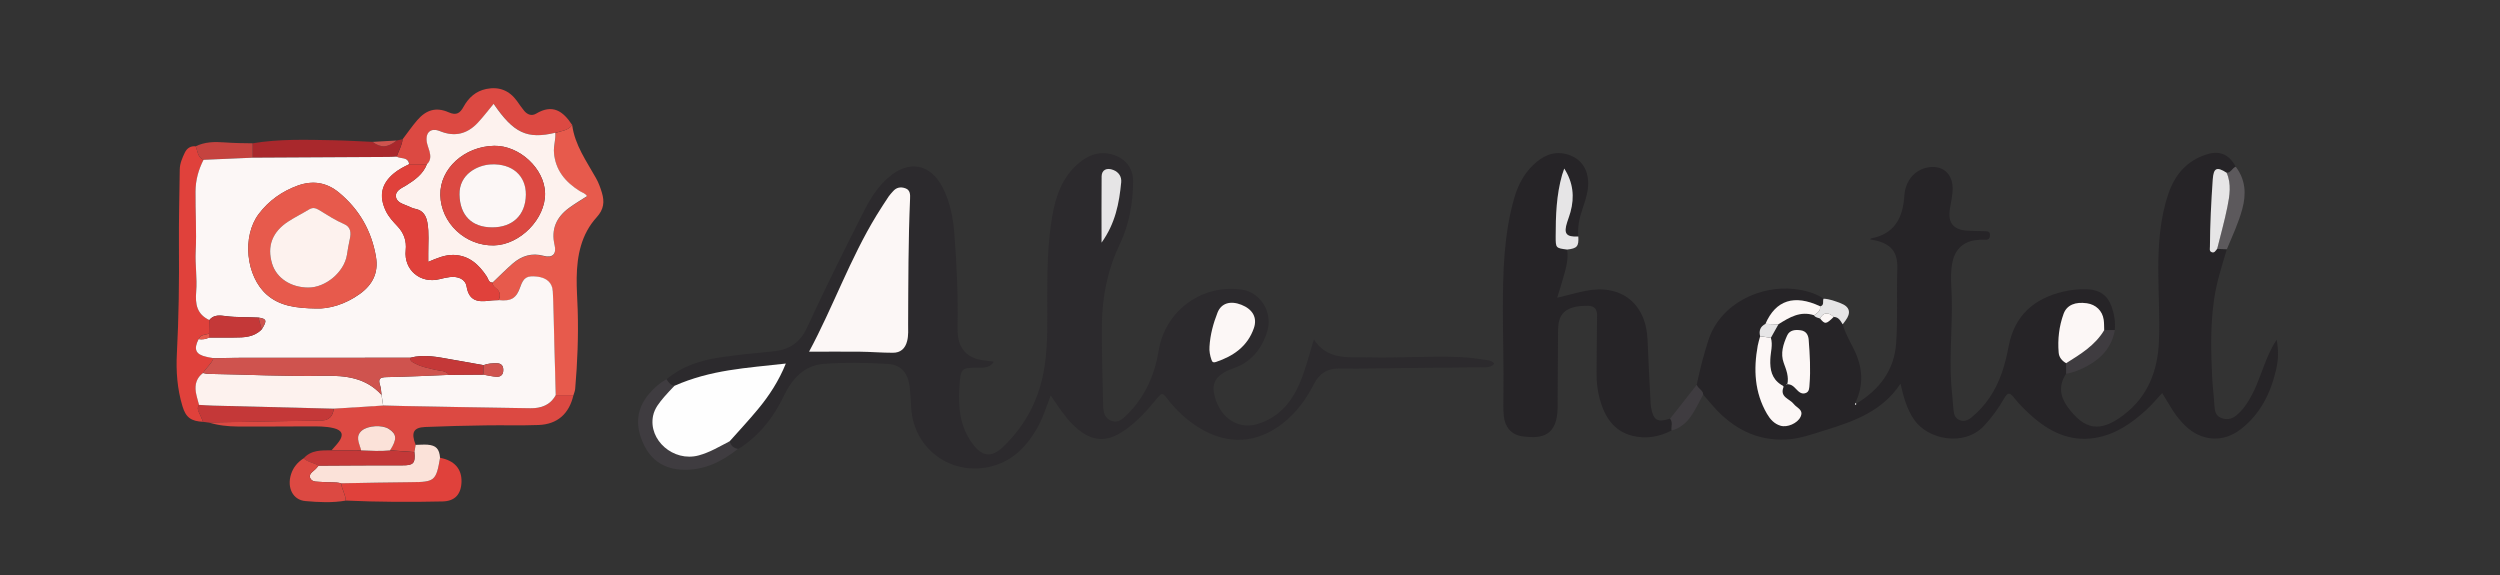 <?xml version="1.0" encoding="utf-8"?>
<!-- Generator: Adobe Illustrator 23.0.5, SVG Export Plug-In . SVG Version: 6.00 Build 0)  -->
<svg version="1.1" id="Capa_1" xmlns="http://www.w3.org/2000/svg" xmlns:xlink="http://www.w3.org/1999/xlink" x="0px" y="0px"
	 viewBox="0 0 400 92" style="enable-background:new 0 0 400 92;" xml:space="preserve">
<rect x="0" y="0" width="400" height="92" fill="#333333" stroke="none"/>
<style type="text/css">
	.st0{fill:#262427;}
	.st1{fill:#2C2A2D;}
	.st2{fill:#E75A4C;}
	.st3{fill:#DC4942;}
	.st4{fill:#E0413B;}
	.st5{fill:#FBE2D9;}
	.st6{fill:#A9282C;}
	.st7{fill:#3F3C40;}
	.st8{fill:#C43838;}
	.st9{fill:#5C595C;}
	.st10{fill:#E6E5E6;}
	.st11{fill:#C5433F;}
	.st12{fill:#CF534E;}
	.st13{fill:#FCF7F6;}
	.st14{fill:#FEFEFE;}
	.st15{fill:#FDF2EE;}
</style>
<g>
	<path class="st0" d="M356.3,39.88c-0.8,2.63-1.63,5.23-2.04,7.97c-0.62,4.26-0.52,8.52-0.3,12.79c0.08,1.43,0.27,2.86,0.35,4.29
		c0.05,0.81,0.19,1.54,0.99,1.9c0.87,0.39,1.73,0.27,2.47-0.33c1.11-0.89,1.87-2.07,2.53-3.31c1.09-2.04,1.7-4.29,2.65-6.39
		c0.37-0.83,0.79-1.65,1.31-2.45c0.32,1.6,0.29,3.17-0.07,4.74c-0.87,3.79-2.52,7.15-5.66,9.58c-2.84,2.21-6.32,1.95-8.91-0.57
		c-0.75-0.73-1.4-1.54-1.96-2.41c-0.54-0.84-1.04-1.7-1.71-2.8c-0.87,0.93-1.65,1.87-2.54,2.69c-2.38,2.18-5,3.99-8.29,4.5
		c-3.99,0.62-7.24-1.02-10.12-3.59c-0.98-0.88-1.93-1.82-2.74-2.84c-0.67-0.84-0.98-0.95-1.58,0.07c-0.92,1.59-1.98,3.08-3.25,4.43
		c-3.16,3.34-8.96,2.22-11.17-1c-1.17-1.7-1.69-3.63-2.18-5.76c-2.95,4.47-7.52,6.04-12.16,7.48c-2.01,0.62-4.01,1.35-6.14,1.45
		c-4.75,0.23-8.49-1.78-11.58-5.22c-0.58-0.65-1.13-1.32-1.7-1.98c-0.04-0.72-0.85-0.93-1.03-1.56c0.51-2.41,1.11-4.8,1.88-7.15
		c1.96-5.96,8.43-8.76,13.69-8.17c1.68,0.19,3.29,0.59,4.72,1.53c-0.19,0.41,0.18,1.06-0.55,1.23c-4.14-1.95-7.11-1-8.76,2.82
		c-0.84,0.42-1.05,1.1-0.84,1.96c-0.13,0.5-0.3,0.99-0.39,1.5c-0.69,3.79-0.51,7.47,1.47,10.9c0.52,0.89,1.17,1.62,2.19,1.92
		c1.07,0.31,2.68-0.38,3.18-1.41c0.57-1.16-0.6-1.43-1.09-2.08c-0.63-0.83-2.26-1.06-1.64-2.67c0.08-0.21-0.22-0.3-0.37-0.4
		c-1.51-0.96-1.79-2.42-1.73-4.07c0.05-1.14,0.43-2.28,0.09-3.44c0.4-0.72,0.8-1.44,1.21-2.16c1.74-1.1,3.49-2.17,5.7-1.44
		c0.22,0.36,0.62,0.38,0.97,0.51c0.79,0.96,0.97,0.94,2.19-0.26c0.79,0.01,1.07,0.64,1.43,1.18c0.41,1.47,1.19,2.77,1.85,4.12
		c1.37,2.8,1.56,5.62,0.18,8.47c-0.02,0.09-0.08,0.25-0.05,0.27c0.12,0.08,0.18-0.02,0.2-0.13c3.65-2.21,6.07-5.27,6.38-9.65
		c0.28-3.98,0.05-7.98,0.19-11.97c0.1-2.98-1.3-4.19-4.34-4.66c0.05-0.06,0.09-0.16,0.15-0.17c3.75-0.71,5.08-3.28,5.31-6.78
		c0.16-2.47,1.67-4.21,3.81-4.58c2.25-0.38,3.84,0.92,3.92,3.2c0.04,1.17-0.26,2.29-0.44,3.44c-0.34,2.24,0.53,3.33,2.78,3.49
		c0.95,0.06,1.91,0.05,2.87,0.08c0.42,0.01,0.8,0.06,0.77,0.65c-0.03,0.57-0.27,0.75-0.82,0.72c-0.56-0.03-1.12,0-1.67,0.09
		c-2.02,0.34-3.23,1.69-3.58,3.79c-0.31,1.83-0.09,3.66-0.05,5.49c0.11,4.47-0.37,8.94-0.1,13.42c0.09,1.47,0.28,2.94,0.38,4.41
		c0.05,0.73,0.25,1.36,0.96,1.65c0.68,0.29,1.31,0.07,1.88-0.39c2.33-1.89,3.88-4.3,4.87-7.1c0.51-1.43,0.84-2.9,1.13-4.39
		c0.95-4.89,4.07-7.58,8.76-8.68c1.29-0.3,2.6-0.42,3.92-0.36c1.87,0.09,3.17,1,3.78,2.78c0.42,1.21,0.64,2.46,0.5,3.75
		c-0.57,0-1.13,0.01-1.7,0.01c-0.02-0.56,0-1.12-0.08-1.67c-0.2-1.43-1.25-2.44-2.7-2.64c-1.83-0.26-3.2,0.27-3.71,1.68
		c-0.73,2-0.97,4.11-0.79,6.23c0.06,0.74,0.53,1.31,1.2,1.68c0,0.56,0,1.12,0,1.68c-1.21,1.83-1.02,3.59,0.24,5.32
		c2.71,3.72,5.21,4.11,8.89,1.34c3.94-2.96,5.53-7.11,5.72-11.85c0.15-3.67-0.08-7.34-0.1-11.01c-0.03-4.22,0.22-8.45,1.59-12.52
		c1.04-3.1,2.94-5.35,6.13-6.36c2.09-0.67,3.6-0.03,4.66,1.96c-0.57,0.21-0.76,0.99-1.47,0.97c-1.58-1.02-2.08-0.78-2.22,1.08
		c-0.25,3.58-0.43,7.16-0.45,10.75c0,0.31-0.12,0.7,0.22,0.86c0.49,0.24,0.68-0.23,0.94-0.51C355.27,39.84,355.78,39.86,356.3,39.88
		z M285.95,61.47c0.63-0.03,1.03,0.35,1.42,0.77c0.42,0.45,0.89,0.89,1.55,0.63c0.58-0.22,0.56-0.87,0.59-1.34
		c0.2-2.39,0.04-4.78-0.13-7.17c-0.06-0.8-0.43-1.4-1.26-1.52c-0.86-0.13-1.78-0.05-2.19,0.84c-0.62,1.38-1.1,2.85-0.54,4.38
		c0.41,1.12,0.85,2.21,0.57,3.43c-0.06,0-0.11-0.01-0.17-0.01c0,0.04,0,0.07,0.01,0.11C285.85,61.56,285.9,61.51,285.95,61.47z"/>
	<path class="st1" d="M106.64,60.7c2.48-2.12,5.47-3.06,8.61-3.52c2.8-0.41,5.63-0.69,8.45-0.96c2.51-0.24,4.3-1.37,5.39-3.73
		c2.94-6.37,6.06-12.64,9.24-18.9c1-1.97,2.2-3.81,3.9-5.26c3.27-2.8,6.7-2.1,8.64,1.75c1.19,2.35,1.65,4.92,1.84,7.5
		c0.37,4.82,0.59,9.65,0.5,14.49c-0.01,0.4,0,0.8,0.02,1.2c0.15,2.55,1.54,4.04,4.06,4.37c0.55,0.07,1.1,0.15,1.72,0.23
		c-0.56,0.9-1.36,0.96-2.22,0.96c-3.02,0-3.07,0.01-3.28,3c-0.22,3.24,0.05,6.39,2.07,9.13c1.54,2.09,3.01,2.34,4.9,0.55
		c3.71-3.52,5.91-7.9,6.66-12.95c0.54-3.6,0.42-7.25,0.42-10.89c0-4.36,0.05-8.71,0.79-13.02c0.55-3.21,1.56-6.2,4.11-8.42
		c1.58-1.39,3.37-2.11,5.51-1.51c2.06,0.58,3.34,2.15,3.33,4.29c-0.02,3.51-0.64,6.93-2.15,10.1c-1.95,4.09-2.8,8.39-2.85,12.86
		c-0.04,4.31,0.12,8.63,0.21,12.94c0.02,0.98,0.18,1.94,1.24,2.39c1.1,0.47,1.83-0.23,2.52-0.9c2.91-2.84,4.47-6.36,5.12-10.32
		c1.04-6.37,6.9-10.66,13.33-9.74c2.92,0.42,4.94,3.6,4.06,6.59c-0.85,2.86-2.56,5.02-5.49,6.02c-0.72,0.25-1.41,0.55-2.01,1.03
		c-0.88,0.71-1.25,1.6-1.07,2.73c0.63,3.83,3.63,6.1,6.9,5.16c1.92-0.56,3.54-1.62,4.83-3.17c1.67-2.01,2.49-4.42,3.24-6.87
		c0.34-1.1,0.65-2.21,1.04-3.52c2.19,3.38,5.58,2.8,8.69,2.87c4.87,0.12,9.75-0.24,14.63-0.05c1.52,0.06,3.02,0.27,4.52,0.51
		c0.4,0.06,0.77,0.18,1.02,0.54c-0.36,0.44-0.8,0.58-1.36,0.58c-4.16,0.03-8.31,0.08-12.47,0.12c-3.64,0.04-7.27,0.13-10.91,0.08
		c-1.95-0.02-3.23,0.76-4.11,2.48c-1.22,2.4-2.79,4.56-4.93,6.25c-4.17,3.28-8.8,3.56-13.36,0.8c-2.12-1.28-3.87-2.97-5.35-4.92
		c-0.58-0.76-0.81-0.62-1.34,0.02c-1.7,2.07-3.46,4.09-5.76,5.55c-2.49,1.58-4.64,1.46-6.94-0.39c-1.35-1.09-2.37-2.47-3.36-3.89
		c-0.33-0.48-0.65-0.96-1.08-1.59c-0.75,2.02-1.36,3.91-2.39,5.62c-1.76,2.91-4.05,5.09-7.52,5.83c-6.24,1.33-12.01-3.02-12.4-9.4
		c-0.07-1.11-0.12-2.23-0.24-3.34c-0.26-2.23-1.33-3.62-3.49-3.75c-3.41-0.2-6.86-0.27-10.27-0.01c-3.14,0.24-5.1,2.41-6.4,5.15
		c-1.61,3.39-3.85,6.23-7.01,8.31c-0.1,0.06-0.22,0.09-0.33,0.13c-0.69-0.14-1.16-0.52-1.3-1.24c1.51-1.7,3.06-3.36,4.51-5.1
		c1.83-2.2,3.37-4.59,4.47-7.32c-6.34,0.72-11.94,0.97-17.82,3.56C107.27,61.65,106.94,61.2,106.64,60.7z M129.45,56.27
		c2.79,0,5.46-0.02,8.14,0.01c1.75,0.02,3.51,0.16,5.26,0.17c1.22,0,1.98-0.65,2.29-1.87c0.23-0.91,0.16-1.83,0.16-2.74
		c0.04-6.67,0.02-13.35,0.31-20.01c0.03-0.7,0.04-1.42-0.77-1.7c-0.73-0.26-1.42-0.13-1.96,0.49c-0.23,0.27-0.5,0.53-0.69,0.82
		c-0.66,1-1.32,2-1.94,3.02C136.01,41.39,133.3,49.1,129.45,56.27z M193.52,55.45c-0.06,0.73,0.09,1.43,0.31,2.12
		c0.12,0.36,0.31,0.48,0.7,0.34c2.8-0.94,5.07-2.5,6.08-5.42c0.58-1.68-0.19-3.03-2.01-3.74c-1.75-0.68-3.21-0.27-3.81,1.27
		C194.12,51.76,193.63,53.57,193.52,55.45z M176.25,38.82c2.21-3.1,2.82-6.33,3.15-9.63c0.09-0.91-0.39-1.63-1.25-1.98
		c-1.07-0.43-1.87-0.01-1.88,1.01C176.23,31.63,176.25,35.05,176.25,38.82z"/>
	<path class="st0" d="M250.74,39.93c0.29,1.84-0.37,3.54-0.84,5.26c-0.21,0.76-0.46,1.51-0.75,2.45c1.59-0.39,3.03-0.79,4.48-1.09
		c5.74-1.18,9.76,2,9.98,7.85c0.13,3.39,0.32,6.77,0.49,10.16c0.01,0.2,0.03,0.4,0.06,0.59c0.38,2.11,1.01,2.49,3.04,1.83
		c0.51,0.58,0.15,1.27,0.25,1.9c-1.99,1.03-4.1,1.39-6.26,0.85c-3.01-0.75-4.44-3.05-5.22-5.85c-0.37-1.35-0.54-2.74-0.52-4.14
		c0.03-3.07,0.03-6.15,0.08-9.22c0.02-1.05-0.42-1.59-1.46-1.59c-0.56,0-1.13,0.01-1.67,0.1c-2.21,0.38-3.09,1.46-3.11,3.82
		c-0.03,3.8-0.05,7.59-0.07,11.39c0,0.36,0.01,0.72,0,1.08c-0.11,4.29-2.32,4.98-5.73,4.48c-1.66-0.25-2.71-1.48-2.88-3.23
		c-0.11-1.11-0.08-2.23-0.06-3.35c0.06-4.59-0.09-9.19-0.09-13.78c0-5.98,0.16-11.98,1.83-17.79c0.57-1.98,1.5-3.78,3-5.23
		c1.47-1.43,3.19-2.3,5.3-1.77c2.76,0.69,4.04,3.17,3.33,6.34c-0.19,0.85-0.46,1.69-0.75,2.52c-0.49,1.41-0.77,2.84-0.65,4.34
		c-1.98,0.08-2.38-0.46-1.77-2.34c0.17-0.53,0.38-1.05,0.52-1.59c0.65-2.42,0.43-4.72-1-6.95c-0.14,0.4-0.25,0.7-0.34,1
		c-0.92,3.22-1.03,6.53-1.03,9.85C248.92,39.68,248.92,39.68,250.74,39.93z"/>
	<path class="st2" d="M91.55,20c0.42,3.21,2.29,5.78,3.81,8.5c0.41,0.72,0.7,1.52,0.94,2.32c0.44,1.44,0.33,2.67-0.83,3.94
		c-2.46,2.7-3.15,6.11-3.2,9.66c-0.03,1.71,0.11,3.42,0.16,5.14c0.13,4.23-0.04,8.44-0.4,12.65c-0.03,0.35-0.18,0.69-0.28,1.03
		c-0.95,0-1.9,0-2.85,0c-0.08-3.06-0.16-6.13-0.25-9.19c-0.07-2.47-0.09-4.94-0.22-7.4c-0.08-1.42-1.01-2.2-2.53-2.37
		c-1.62-0.18-2.16,0.15-2.68,1.67c-0.62,1.8-1.45,2.31-3.45,2.1c0.37-0.76,0.27-1.41-0.44-1.94c-0.28-0.21-0.53-0.47-0.52-0.87
		c1.07-1.01,2.1-2.07,3.21-3.03c1.44-1.25,3.08-1.77,5-1.24c1.37,0.38,2.05-0.3,1.72-1.72c-0.6-2.53,0.28-4.47,2.3-5.95
		c0.92-0.68,1.92-1.26,2.89-1.89c-0.28-0.47-0.78-0.57-1.18-0.82c-2.27-1.44-3.87-3.3-4.11-6.11c-0.09-1.09,0.31-2.13,0.21-3.21
		C89.81,20.94,90.89,20.92,91.55,20z"/>
	<path class="st3" d="M88.9,63.22c0.95,0,1.9,0,2.85,0c-0.68,2.98-2.56,4.67-5.59,4.78c-2.83,0.11-5.66,0.01-8.49,0.06
		c-3.23,0.05-6.45,0.12-9.68,0.26c-1.86,0.09-2.24,0.91-1.49,2.85c-0.06,0.39-0.13,0.77-0.19,1.16c-1.3-0.1-2.6-0.19-3.9-0.29
		c1.14-1.78,1.1-2.6-0.19-3.43c-1.04-0.67-3.32-0.56-4.3,0.25c-1.09,0.9-0.48,1.94-0.19,2.95c0.02,0.08,0.04,0.15,0.06,0.23
		c-1.58,0-3.15-0.01-4.73-0.01c0.39-0.45,0.81-0.88,1.16-1.36c0.81-1.1,0.53-1.83-0.81-2.16c-1.29-0.32-2.62-0.29-3.93-0.29
		c-3.83,0-7.67,0.05-11.5,0.02c-1.55-0.01-3.1-0.18-4.6-0.65c5.62-0.1,11.24-0.2,16.86-0.3c0.44-0.01,0.88,0.02,1.32-0.01
		c1.13-0.08,1.74-0.73,1.84-1.91c2.64-0.17,5.28-0.34,7.92-0.5c1.2,0.03,2.39,0.07,3.59,0.09c6.67,0.12,13.33,0.26,20,0.35
		C86.56,65.35,88.04,64.84,88.9,63.22z"/>
	<path class="st4" d="M32.49,67.49c-1.95-0.1-2.76-0.7-3.3-2.51c-0.83-2.74-1.04-5.57-0.89-8.41c0.3-5.78,0.38-11.56,0.33-17.34
		c-0.03-4.03,0.08-8.06,0.13-12.09c0.01-0.99,0.4-1.86,0.81-2.72c0.34-0.71,0.92-1.09,1.74-1.01c0.34,0.77,0.28,1.76,1.26,2.16
		c-0.81,1.59-1.27,3.26-1.29,5.05c-0.02,3.19,0.19,6.38,0.03,9.57c-0.1,2.14,0.26,4.31,0.08,6.44c-0.17,2.03,0.1,3.64,2.1,4.57
		c-0.01,0.72-0.03,1.44-0.04,2.16c-0.59,0.24-1.37,0.11-1.67,0.89c-0.83,1.63-0.47,2.46,1.24,2.83c0.38,0.08,0.77,0.14,1.16,0.22
		c-0.36,0.94-1.2,1.53-1.69,2.37c-1.03,0.77-1.33,1.83-1.15,3.04c0.11,0.7,0.33,1.37,0.51,2.06c-0.27,0.4-0.25,0.78-0.02,1.21
		C32.08,66.47,32.27,66.99,32.49,67.49z"/>
	<path class="st3" d="M91.55,20c-0.66,0.92-1.74,0.95-2.68,1.24c-4.51,1.07-6.67,0.06-9.87-4.63c-0.84,1.01-1.63,2.05-2.51,3
		c-1.7,1.83-3.71,2.34-6.08,1.37c-1.43-0.59-2.33,0.16-2.11,1.71c0.07,0.51,0.29,0.99,0.43,1.49c0.21,0.77,0.24,1.5-0.41,2.1
		c-0.95,0-1.9,0-2.84,0c-0.16-1.23-1.32-0.82-2-1.22c0.31-0.93,0.85-1.78,0.94-2.78c0.77-1.02,1.5-2.07,2.33-3.04
		c1.44-1.68,3.05-2.15,5.04-1.27c1.26,0.56,1.83,0.11,2.38-0.89c0.81-1.47,1.97-2.51,3.65-2.85c2.05-0.41,3.69,0.25,4.91,1.95
		c0.37,0.52,0.72,1.05,1.13,1.54c0.51,0.62,1.21,0.89,1.92,0.46C88.42,16.6,90.09,17.77,91.55,20z"/>
	<path class="st4" d="M70.41,73.25c2.29,0.42,3.49,1.77,3.43,3.85c-0.06,1.97-1.04,3.08-3.01,3.13c-5.17,0.12-10.35,0.09-15.52-0.14
		c0-0.99-0.63-1.81-0.72-2.77c3.74-0.06,7.48-0.16,11.23-0.18C69.53,77.13,69.77,76.96,70.41,73.25z"/>
	<path class="st5" d="M70.41,73.25c-0.63,3.7-0.87,3.87-4.59,3.9c-3.74,0.02-7.48,0.12-11.23,0.18c-0.97-0.27-1.98-0.09-2.96-0.21
		c-0.72-0.09-1.71,0.13-2.01-0.67c-0.27-0.7,0.65-1.08,1.05-1.59c0.1-0.12,0.21-0.24,0.31-0.36c4.47-0.02,8.94-0.07,13.42-0.05
		c1.73,0.01,2.08-0.31,1.91-2.11c0.06-0.39,0.13-0.77,0.19-1.16c0.63-0.01,1.27-0.07,1.89-0.03C69.78,71.26,70.29,71.81,70.41,73.25
		z"/>
	<path class="st6" d="M64.4,22.28c-0.09,1-0.63,1.85-0.94,2.78c-0.44,0.02-0.87,0.04-1.31,0.05c-7.24,0.04-14.48,0.08-21.72,0.12
		c0-0.77-0.01-1.53-0.01-2.3c4.31-0.73,8.65-0.57,12.99-0.49c2.07,0.04,4.13,0.17,6.2,0.26c1.33,1.01,2.42,0.94,3.85-0.22
		C63.77,22.42,64.08,22.35,64.4,22.28z"/>
	<path class="st7" d="M116.75,70.6c0.14,0.72,0.6,1.1,1.3,1.24c-2.56,2.02-5.35,3.41-8.72,3.32c-3-0.08-5.15-1.46-6.4-4.19
		c-1.29-2.81-1.16-5.49,0.89-7.92c0.8-0.94,1.71-1.78,2.83-2.36c0.29,0.5,0.63,0.96,1.27,1.04c-0.54,0.58-1.11,1.14-1.62,1.75
		c-0.77,0.91-1.55,1.83-1.8,3.05c-0.79,3.88,3.27,7.41,7.29,6.34C113.56,72.39,115.13,71.44,116.75,70.6z"/>
	<path class="st8" d="M32.49,67.49c-0.22-0.5-0.41-1.02-0.67-1.5c-0.24-0.43-0.25-0.81,0.02-1.21c0.76,0.04,1.51,0.1,2.27,0.12
		c6.42,0.17,12.85,0.33,19.27,0.49c-0.1,1.18-0.71,1.83-1.84,1.91c-0.44,0.03-0.88,0-1.32,0.01c-5.62,0.1-11.24,0.2-16.86,0.3
		C33.07,67.57,32.78,67.53,32.49,67.49z"/>
	<path class="st8" d="M66.3,72.35c0.17,1.8-0.18,2.12-1.91,2.11c-4.47-0.02-8.94,0.03-13.42,0.05c-0.75-0.48-1.71-0.54-2.39-1.17
		c1.21-1.37,2.85-1.28,4.46-1.29c1.58,0,3.15,0.01,4.73,0.01c1.54,0.06,3.09,0.17,4.63,0C63.7,72.15,65,72.25,66.3,72.35z"/>
	<path class="st3" d="M48.58,73.33c0.68,0.63,1.64,0.69,2.39,1.17c-0.1,0.12-0.21,0.24-0.31,0.36c-0.4,0.51-1.32,0.89-1.05,1.59
		c0.3,0.8,1.3,0.58,2.01,0.67c0.98,0.12,1.99-0.06,2.96,0.21c0.09,0.96,0.72,1.79,0.72,2.77c-2.14,0.37-4.3,0.26-6.44,0.07
		c-1.99-0.17-2.97-2.12-2.3-4.27C46.9,74.8,47.61,73.95,48.58,73.33z"/>
	<path class="st9" d="M356.3,39.88c-0.52-0.02-1.04-0.04-1.56-0.06c0.55-2.23,1.18-4.44,1.63-6.69c0.36-1.81,0.68-3.67-0.12-5.48
		c0.71,0.02,0.9-0.76,1.47-0.97c1.58,2.07,1.7,4.38,1.04,6.78C358.16,35.67,357.18,37.76,356.3,39.88z"/>
	<path class="st10" d="M250.74,39.93c-1.83-0.24-1.83-0.24-1.83-2.11c0-3.32,0.11-6.63,1.03-9.85c0.09-0.3,0.2-0.6,0.34-1
		c1.43,2.23,1.66,4.53,1,6.95c-0.15,0.54-0.35,1.06-0.52,1.59c-0.61,1.88-0.2,2.42,1.77,2.34
		C252.62,39.42,252.34,39.75,250.74,39.93z"/>
	<path class="st11" d="M40.42,22.93c0,0.77,0.01,1.53,0.01,2.3c-2.62,0.11-5.24,0.23-7.87,0.34c-0.97-0.4-0.92-1.4-1.26-2.16
		c1.45-0.71,3.02-0.75,4.57-0.63C37.39,22.89,38.9,22.92,40.42,22.93z"/>
	<path class="st7" d="M336.67,52.83c0.57,0,1.13-0.01,1.7-0.01c-0.46,2.66-2.07,4.46-4.36,5.71c-1.07,0.59-2.2,1.06-3.42,1.27
		c0-0.56,0-1.12,0-1.68C332.89,56.66,335.22,55.26,336.67,52.83z"/>
	<path class="st7" d="M267.47,68.88c-0.1-0.63,0.26-1.32-0.25-1.9c1.42-1.8,2.84-3.61,4.26-5.41c0.18,0.63,0.99,0.84,1.03,1.56
		c-0.56,1.03-1.08,2.1-1.71,3.1C270.01,67.49,268.96,68.48,267.47,68.88z"/>
	<path class="st10" d="M291.21,50.96c-0.34-0.13-0.75-0.15-0.97-0.51c0.53-0.34,1.06-0.68,0.98-1.43c0.73-0.17,0.35-0.83,0.55-1.23
		c0.97,0.05,1.87,0.39,2.75,0.73c1.47,0.57,1.69,1.54,0.74,2.8c-0.14,0.19-0.29,0.38-0.43,0.57c-0.35-0.54-0.63-1.17-1.43-1.18
		C292.49,49.88,291.71,49.97,291.21,50.96z"/>
	<path class="st12" d="M63.46,22.48c-1.43,1.16-2.52,1.22-3.85,0.22C60.89,22.63,62.17,22.56,63.46,22.48z"/>
	<path class="st13" d="M336.67,52.83c-1.45,2.43-3.78,3.83-6.08,5.28c-0.67-0.37-1.14-0.94-1.2-1.68c-0.18-2.13,0.06-4.24,0.79-6.23
		c0.52-1.41,1.88-1.94,3.71-1.68c1.45,0.2,2.5,1.21,2.7,2.64C336.67,51.7,336.65,52.27,336.67,52.83z"/>
	<path class="st13" d="M283.34,54.05c0.34,1.16-0.05,2.29-0.09,3.44c-0.07,1.65,0.22,3.1,1.73,4.07c0.15,0.1,0.46,0.18,0.37,0.4
		c-0.62,1.61,1.02,1.85,1.64,2.67c0.49,0.65,1.65,0.92,1.09,2.08c-0.5,1.03-2.12,1.72-3.18,1.41c-1.02-0.3-1.67-1.03-2.19-1.92
		c-1.99-3.43-2.16-7.11-1.47-10.9c0.09-0.51,0.26-1,0.39-1.5C282.2,53.88,282.77,53.97,283.34,54.05z"/>
	<path class="st13" d="M285.97,61.5c0.28-1.22-0.16-2.31-0.57-3.43c-0.56-1.53-0.08-3,0.54-4.38c0.4-0.9,1.32-0.97,2.19-0.84
		c0.83,0.12,1.2,0.72,1.26,1.52c0.18,2.39,0.33,4.78,0.13,7.17c-0.04,0.47-0.01,1.12-0.59,1.34c-0.66,0.26-1.13-0.18-1.55-0.63
		c-0.39-0.42-0.79-0.8-1.42-0.77L285.97,61.5z"/>
	<path class="st10" d="M356.26,27.64c0.8,1.81,0.48,3.67,0.12,5.48c-0.45,2.25-1.08,4.46-1.63,6.69c-0.25,0.28-0.44,0.76-0.94,0.51
		c-0.34-0.17-0.22-0.56-0.22-0.86c0.02-3.59,0.2-7.17,0.45-10.75C354.17,26.86,354.68,26.62,356.26,27.64z"/>
	<path class="st13" d="M291.23,49.01c0.07,0.75-0.46,1.09-0.98,1.43c-2.2-0.73-3.95,0.34-5.7,1.44c-0.69-0.02-1.39-0.04-2.08-0.06
		C284.12,48.02,287.09,47.06,291.23,49.01z"/>
	<path class="st10" d="M282.47,51.83c0.69,0.02,1.39,0.04,2.08,0.06c-0.4,0.72-0.8,1.44-1.21,2.16c-0.57-0.09-1.14-0.17-1.72-0.26
		C281.41,52.93,281.63,52.25,282.47,51.83z"/>
	<path class="st13" d="M291.21,50.96c0.5-0.99,1.28-1.08,2.19-0.26C292.17,51.9,292,51.92,291.21,50.96z"/>
	<path class="st13" d="M285.95,61.47c-0.05,0.04-0.1,0.08-0.14,0.13c0-0.04,0-0.07-0.01-0.11c0.06,0,0.11,0.01,0.17,0.01
		C285.97,61.5,285.95,61.47,285.95,61.47z"/>
	<path class="st14" d="M297.01,64.61c-0.02,0.11-0.08,0.22-0.2,0.13c-0.03-0.02,0.03-0.18,0.05-0.27
		C296.91,64.51,296.96,64.56,297.01,64.61z"/>
	<path class="st13" d="M129.45,56.27c3.85-7.16,6.55-14.87,10.8-21.82c0.62-1.02,1.28-2.02,1.94-3.02c0.2-0.3,0.46-0.55,0.69-0.82
		c0.54-0.63,1.22-0.75,1.96-0.49c0.81,0.28,0.8,1.01,0.77,1.7c-0.29,6.67-0.28,13.34-0.31,20.01c0,0.91,0.07,1.83-0.16,2.74
		c-0.31,1.22-1.07,1.88-2.29,1.87c-1.75,0-3.51-0.15-5.26-0.17C134.92,56.24,132.24,56.27,129.45,56.27z"/>
	<path class="st14" d="M116.75,70.6c-1.62,0.84-3.19,1.79-4.97,2.27c-4.02,1.08-8.08-2.45-7.29-6.34c0.25-1.22,1.03-2.14,1.8-3.05
		c0.51-0.61,1.08-1.17,1.62-1.75c5.88-2.59,11.48-2.84,17.82-3.56c-1.1,2.73-2.64,5.12-4.47,7.32
		C119.81,67.24,118.26,68.9,116.75,70.6z"/>
	<path class="st13" d="M193.52,55.45c0.11-1.88,0.6-3.69,1.28-5.42c0.6-1.54,2.07-1.95,3.81-1.27c1.81,0.71,2.59,2.06,2.01,3.74
		c-1.01,2.92-3.28,4.48-6.08,5.42c-0.4,0.13-0.59,0.01-0.7-0.34C193.6,56.88,193.46,56.18,193.52,55.45z"/>
	<path class="st10" d="M176.25,38.82c0-3.77-0.02-7.19,0.01-10.61c0.01-1.02,0.82-1.44,1.88-1.01c0.87,0.35,1.34,1.07,1.25,1.98
		C179.07,32.49,178.47,35.72,176.25,38.82z"/>
	<path class="st13" d="M32.56,25.57c2.62-0.11,5.24-0.23,7.87-0.34c7.24-0.04,14.48-0.08,21.72-0.12c0.44,0,0.87-0.03,1.31-0.05
		c0.67,0.39,1.83-0.01,2,1.22c-0.83,0.4-1.64,0.82-2.36,1.4c-2.07,1.68-2.51,3.65-1.36,6.07c0.46,0.96,1.17,1.71,1.88,2.47
		c1.02,1.08,1.45,2.32,1.3,3.83c-0.33,3.14,2.36,5.39,5.43,4.61c0.54-0.14,1.09-0.26,1.64-0.33c1.28-0.15,2.47,0.31,2.67,1.5
		c0.39,2.36,1.83,2.53,3.7,2.27c0.47-0.07,0.95-0.05,1.43-0.08c2,0.21,2.83-0.3,3.45-2.1c0.52-1.52,1.06-1.85,2.68-1.67
		c1.52,0.17,2.46,0.96,2.53,2.37c0.13,2.46,0.15,4.93,0.22,7.4c0.08,3.06,0.16,6.13,0.25,9.19c-0.86,1.61-2.34,2.13-4.02,2.11
		c-6.67-0.09-13.33-0.23-20-0.35c-1.2-0.02-2.39-0.06-3.59-0.09c-0.09-0.57-0.17-1.14-0.26-1.71c-0.07-0.51-0.07-1.05-0.24-1.53
		c-0.35-1.05,0-1.28,1.05-1.3c3.34-0.06,6.68-0.23,10.01-0.36c1.83-0.01,3.66-0.03,5.49-0.04c0.7,0.12,1.4,0.3,2.1,0.34
		c0.71,0.03,1.09-0.39,1.07-1.13c-0.01-0.68-0.38-1.03-1.04-1.03c-0.71,0-1.43,0.02-2.11,0.3c-1.72-0.3-3.44-0.61-5.15-0.91
		c-2.19-0.39-4.37-0.87-6.6-0.27c-9.05,0-18.1,0-27.15,0.01c-1.43,0-2.87,0.04-4.3,0.06c-0.39-0.07-0.78-0.13-1.16-0.22
		c-1.71-0.37-2.08-1.2-1.24-2.83c0.59,0.09,1.15,0,1.68-0.25c1.34-0.01,2.68-0.02,4.02-0.01c1.6,0,3.18-0.05,4.4-1.31
		c0.88-1.39,0.8-1.69-0.51-1.88c-1.72-0.1-3.45-0.01-5.18-0.23c-0.9-0.12-1.97-0.3-2.7,0.63c-2-0.94-2.27-2.54-2.1-4.57
		c0.18-2.13-0.19-4.3-0.08-6.44c0.16-3.2-0.06-6.38-0.03-9.57C31.29,28.83,31.75,27.16,32.56,25.57z M50.61,49.36
		c2.07,0.07,4.64-0.67,6.93-2.31c2.04-1.46,3.06-3.38,2.61-5.99c-0.72-4.15-2.67-7.56-5.91-10.24c-1.99-1.65-4.23-1.99-6.63-1.11
		c-2.49,0.91-4.6,2.4-6.21,4.53c-2.7,3.58-2.07,9.96,1.3,12.92C44.75,48.94,47.27,49.31,50.61,49.36z"/>
	<path class="st15" d="M68.3,26.28c0.65-0.6,0.62-1.33,0.41-2.1c-0.14-0.5-0.35-0.99-0.43-1.49c-0.22-1.55,0.68-2.29,2.11-1.71
		c2.37,0.97,4.38,0.46,6.08-1.37c0.88-0.95,1.67-1.99,2.51-3c3.2,4.69,5.36,5.7,9.87,4.63c0.1,1.08-0.31,2.12-0.21,3.21
		c0.24,2.81,1.84,4.68,4.11,6.11c0.39,0.25,0.89,0.35,1.18,0.82c-0.98,0.63-1.97,1.21-2.89,1.89c-2.02,1.48-2.9,3.42-2.3,5.95
		c0.34,1.42-0.35,2.09-1.72,1.72c-1.92-0.53-3.56-0.01-5,1.24c-1.11,0.97-2.15,2.02-3.21,3.03c-0.66,0.02-0.68-0.6-0.92-0.96
		c-1.27-1.92-2.84-3.38-5.28-3.46c-1.42-0.05-2.71,0.53-4.09,1.11c0-0.5,0-0.89,0-1.28c-0.02-1.68,0.16-3.36-0.14-5.02
		c-0.2-1.1-0.7-1.94-1.92-2.18c-0.39-0.07-0.76-0.26-1.12-0.42c-0.79-0.36-1.88-0.57-1.99-1.53c-0.12-1,0.95-1.38,1.67-1.83
		C66.39,28.78,67.68,27.86,68.3,26.28z M79.07,23.33c-4.78,0.09-8.71,3.68-8.62,7.87c0.1,4.48,4,8.15,8.57,8.06
		c4.18-0.08,8.28-4.27,8.19-8.36C87.13,26.99,83.11,23.26,79.07,23.33z"/>
	<path class="st4" d="M68.3,26.28c-0.62,1.58-1.91,2.5-3.28,3.36c-0.72,0.45-1.79,0.83-1.67,1.83c0.11,0.96,1.2,1.18,1.99,1.53
		c0.36,0.16,0.73,0.34,1.12,0.42c1.21,0.24,1.72,1.08,1.92,2.18c0.3,1.67,0.13,3.35,0.14,5.02c0,0.39,0,0.78,0,1.28
		c1.38-0.58,2.67-1.15,4.09-1.11c2.45,0.08,4.01,1.54,5.28,3.46c0.24,0.36,0.27,0.98,0.92,0.96c-0.01,0.4,0.24,0.66,0.52,0.87
		c0.71,0.53,0.81,1.18,0.44,1.94c-0.48,0.02-0.96,0.01-1.43,0.08c-1.86,0.26-3.3,0.09-3.7-2.27c-0.2-1.2-1.39-1.66-2.67-1.5
		c-0.55,0.07-1.1,0.19-1.64,0.33c-3.07,0.78-5.75-1.47-5.43-4.61c0.16-1.51-0.28-2.74-1.3-3.83c-0.71-0.76-1.42-1.51-1.88-2.47
		c-1.15-2.41-0.72-4.39,1.36-6.07c0.72-0.58,1.54-1,2.36-1.4C66.4,26.28,67.35,26.28,68.3,26.28z"/>
	<path class="st15" d="M61.04,63.18c0.09,0.57,0.17,1.14,0.26,1.71c-2.64,0.17-5.28,0.34-7.92,0.5c-6.42-0.16-12.85-0.32-19.27-0.49
		c-0.76-0.02-1.51-0.08-2.27-0.12c-0.17-0.69-0.4-1.36-0.51-2.06c-0.18-1.21,0.11-2.27,1.15-3.04c0.27,0.05,0.54,0.14,0.82,0.14
		c6.19,0.09,12.37,0.43,18.56,0.31C55.3,60.06,58.55,60.43,61.04,63.18z"/>
	<path class="st5" d="M62.41,72.06c-1.54,0.17-3.09,0.06-4.63,0c-0.02-0.08-0.03-0.16-0.06-0.23c-0.29-1.01-0.89-2.05,0.19-2.95
		c0.98-0.81,3.27-0.93,4.3-0.25C63.5,69.46,63.55,70.28,62.41,72.06z"/>
	<path class="st12" d="M61.04,63.18c-2.49-2.75-5.74-3.12-9.18-3.05c-6.19,0.13-12.37-0.21-18.56-0.31c-0.27,0-0.54-0.09-0.82-0.14
		c0.5-0.84,1.34-1.43,1.69-2.37c1.43-0.02,2.87-0.05,4.3-0.06c9.05-0.01,18.1,0,27.15-0.01c0,0.62,0.55,0.78,0.93,0.98
		c0.95,0.5,2.02,0.68,3.06,0.94c0.77,0.19,1.68,0.08,2.26,0.82c-3.34,0.13-6.68,0.31-10.01,0.36c-1.05,0.02-1.4,0.25-1.05,1.3
		C60.96,62.13,60.96,62.67,61.04,63.18z"/>
	<path class="st8" d="M33.48,51.22c0.73-0.93,1.8-0.75,2.7-0.63c1.73,0.22,3.46,0.13,5.18,0.23c0.17,0.63,0.34,1.26,0.51,1.88
		c-1.22,1.26-2.8,1.31-4.4,1.31c-1.34,0-2.68,0.01-4.02,0.01c-0.01-0.21-0.01-0.43-0.02-0.64C33.45,52.66,33.46,51.94,33.48,51.22z"
		/>
	<path class="st2" d="M33.44,53.38c0.01,0.21,0.01,0.43,0.02,0.64c-0.54,0.25-1.1,0.34-1.68,0.25
		C32.07,53.49,32.85,53.62,33.44,53.38z"/>
	<path class="st2" d="M50.61,49.36c-3.34-0.05-5.86-0.42-7.91-2.21c-3.38-2.95-4.01-9.34-1.3-12.92c1.61-2.13,3.71-3.62,6.21-4.53
		c2.4-0.88,4.64-0.54,6.63,1.11c3.23,2.68,5.19,6.09,5.91,10.24c0.45,2.61-0.56,4.53-2.61,5.99C55.25,48.69,52.68,49.44,50.61,49.36
		z M49.31,46.01c2.77,0.02,5.75-2.46,6.2-5.22c0.14-0.87,0.27-1.73,0.47-2.58c0.22-0.94,0.14-1.89-0.9-2.34
		c-1.44-0.62-2.73-1.48-4.06-2.28c-0.5-0.3-1-0.43-1.56-0.08c-1.09,0.66-2.24,1.23-3.31,1.92c-2.6,1.68-3.46,3.98-2.61,6.78
		C44.24,44.49,46.51,45.99,49.31,46.01z"/>
	<path class="st8" d="M71.86,59.99c-0.58-0.74-1.48-0.63-2.26-0.82c-1.04-0.26-2.1-0.44-3.06-0.94c-0.38-0.2-0.93-0.36-0.93-0.98
		c2.23-0.6,4.41-0.12,6.6,0.27c1.72,0.3,3.44,0.61,5.15,0.91c-0.01,0.51-0.02,1.01-0.02,1.52C75.52,59.96,73.69,59.98,71.86,59.99z"
		/>
	<path class="st12" d="M77.35,59.95c0.01-0.51,0.02-1.01,0.02-1.52c0.68-0.28,1.39-0.29,2.11-0.3c0.66,0,1.03,0.35,1.04,1.03
		c0.02,0.73-0.36,1.16-1.07,1.13C78.75,60.25,78.05,60.07,77.35,59.95z"/>
	<path class="st12" d="M41.87,52.7c-0.17-0.63-0.34-1.26-0.51-1.88C42.67,51,42.75,51.3,41.87,52.7z"/>
	<path class="st3" d="M79.07,23.33c4.04-0.07,8.06,3.66,8.14,7.58c0.09,4.09-4.01,8.27-8.19,8.36c-4.57,0.09-8.48-3.58-8.57-8.06
		C70.36,27.01,74.29,23.41,79.07,23.33z M78.73,36.38c3.31,0.01,5.37-1.98,5.4-5.22c0.03-3.02-2.14-5-5.56-4.85
		c-2.13,0.09-5.13,1.54-5.06,4.85C73.59,34.43,75.44,36.37,78.73,36.38z"/>
	<path class="st15" d="M49.31,46.01c-2.8-0.02-5.07-1.52-5.77-3.81c-0.85-2.8,0.01-5.1,2.61-6.78c1.07-0.69,2.22-1.26,3.31-1.92
		c0.57-0.35,1.06-0.22,1.56,0.08c1.33,0.81,2.62,1.66,4.06,2.28c1.05,0.45,1.12,1.4,0.9,2.34c-0.2,0.86-0.33,1.72-0.47,2.58
		C55.07,43.55,52.08,46.03,49.31,46.01z"/>
	<path class="st13" d="M78.73,36.38c-3.28-0.01-5.14-1.95-5.21-5.23c-0.08-3.31,2.92-4.75,5.06-4.85c3.42-0.15,5.59,1.84,5.56,4.85
		C84.1,34.4,82.04,36.39,78.73,36.38z"/>
</g>
</svg>
